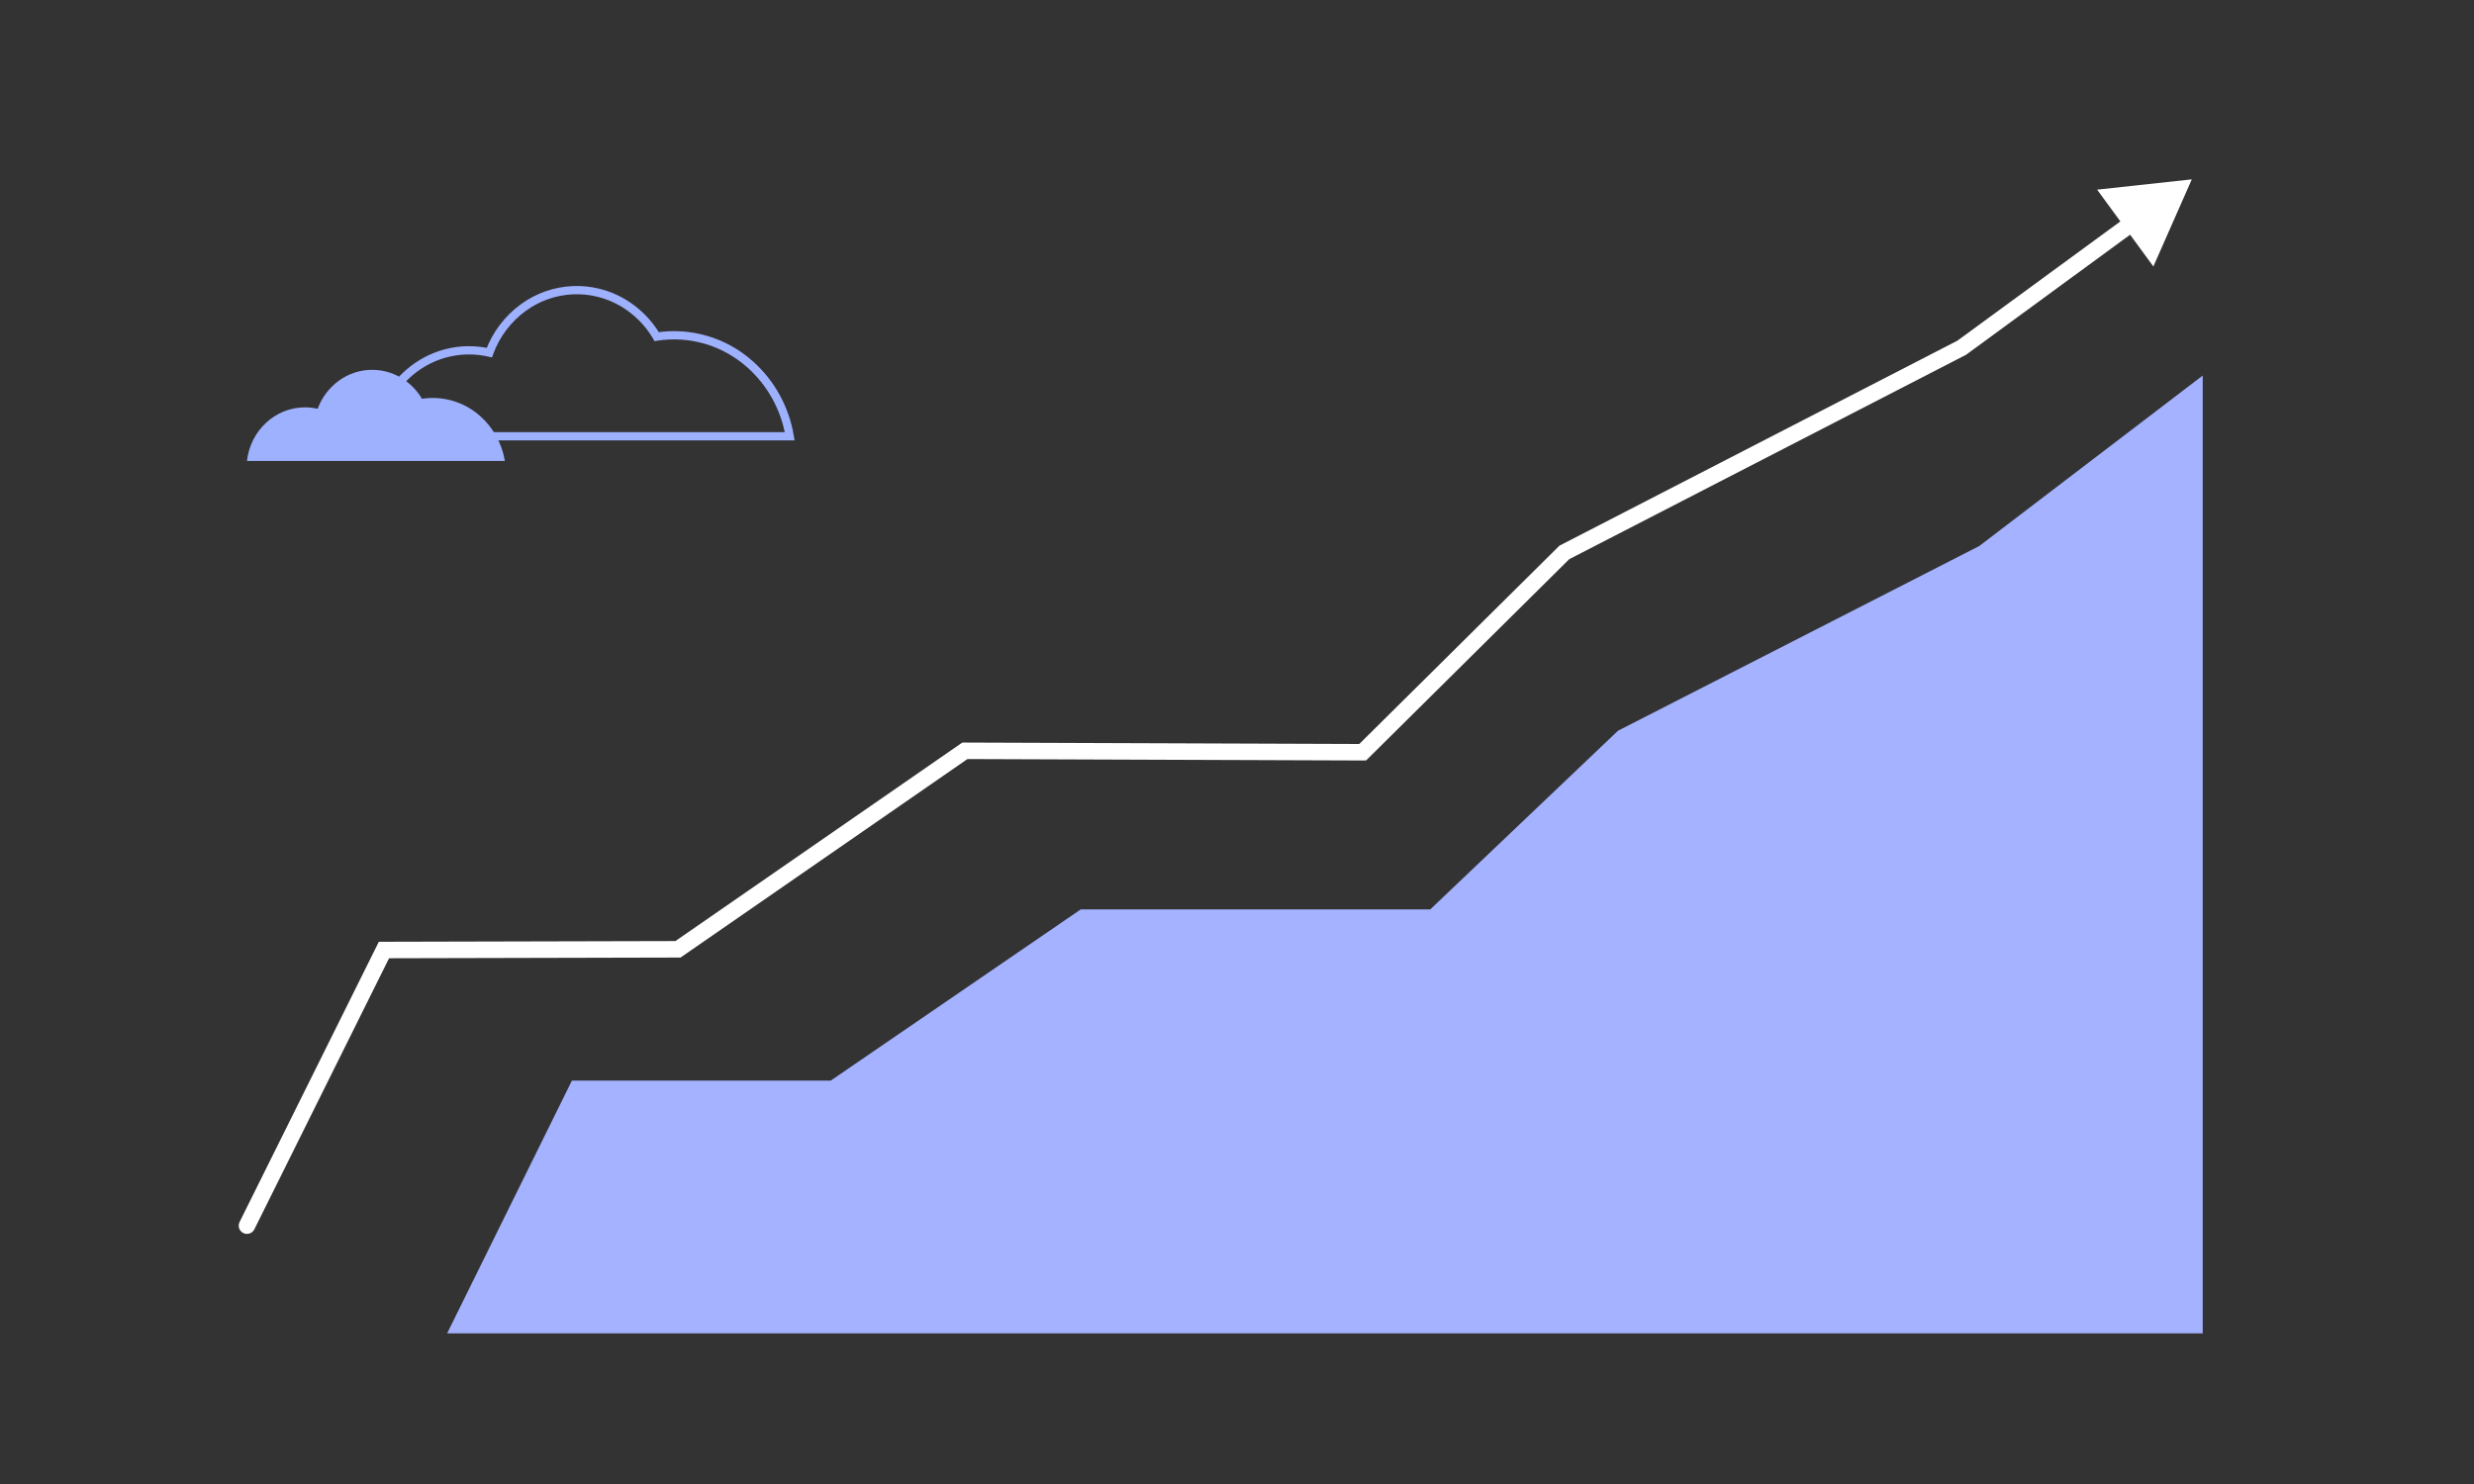 <svg width="300" height="180" viewBox="0 0 300 180" fill="none" xmlns="http://www.w3.org/2000/svg">
<rect x="0" y="0" width="300" height="180" fill="#333333" stroke="none"/>
<path d="M69.348 131.074H100.731L131.055 110.302H173.437L196.196 88.636L240.006 66.229L267.105 45.55V161.732H54.217L69.348 131.074Z" fill="#A4B2FF"/>
<path d="M45.585 52.919C46.26 46.972 51.104 42.491 56.868 42.491C57.69 42.491 58.509 42.583 59.311 42.765L59.339 42.771L59.349 42.743C60.151 40.566 61.58 38.675 63.456 37.309C67.013 34.709 71.778 34.483 75.565 36.735C77.235 37.733 78.629 39.133 79.62 40.808L79.631 40.828L79.653 40.824C83.735 40.202 87.882 41.438 90.957 44.194C93.488 46.435 95.194 49.532 95.762 52.919H45.585Z" stroke="#9EB1FF"/>
<path d="M29.948 55.909C30.368 52.202 33.388 49.409 36.981 49.409C37.493 49.409 38.003 49.466 38.503 49.58L38.521 49.583L38.527 49.566C39.027 48.209 39.918 47.031 41.087 46.179C43.303 44.559 46.274 44.418 48.634 45.821C49.675 46.443 50.544 47.316 51.161 48.36L51.168 48.372L51.182 48.369C53.727 47.982 56.311 48.753 58.228 50.47C59.806 51.867 60.869 53.798 61.223 55.909H29.948Z" fill="#9EB1FF"/>
<path d="M29.052 148.219C28.806 148.714 29.008 149.314 29.503 149.559C29.997 149.805 30.598 149.603 30.843 149.109L29.052 148.219ZM265.779 21.755L254.299 23.003L261.12 32.321L265.779 21.755ZM237.884 42.175L238.342 43.064L238.411 43.029L238.474 42.982L237.884 42.175ZM46.557 115.231L46.555 114.231L45.937 114.232L45.662 114.786L46.557 115.231ZM117.003 91.067L117.006 90.067L116.692 90.066L116.434 90.245L117.003 91.067ZM82.212 115.145L82.215 116.145L82.526 116.144L82.781 115.967L82.212 115.145ZM165.24 91.242L165.237 92.242L165.65 92.243L165.944 91.952L165.24 91.242ZM189.694 67.006L189.236 66.117L189.099 66.188L188.99 66.296L189.694 67.006ZM238.474 42.982L259.107 27.878L257.926 26.265L237.293 41.368L238.474 42.982ZM30.843 149.109L47.453 115.676L45.662 114.786L29.052 148.219L30.843 149.109ZM46.56 116.231L82.215 116.145L82.21 114.145L46.555 114.231L46.56 116.231ZM82.781 115.967L117.572 91.889L116.434 90.245L81.643 114.323L82.781 115.967ZM116.999 92.067L165.237 92.242L165.244 90.242L117.006 90.067L116.999 92.067ZM165.944 91.952L190.397 67.716L188.99 66.296L164.536 90.531L165.944 91.952ZM190.152 67.895L238.342 43.064L237.425 41.286L189.236 66.117L190.152 67.895Z" fill="white"/>
</svg>
